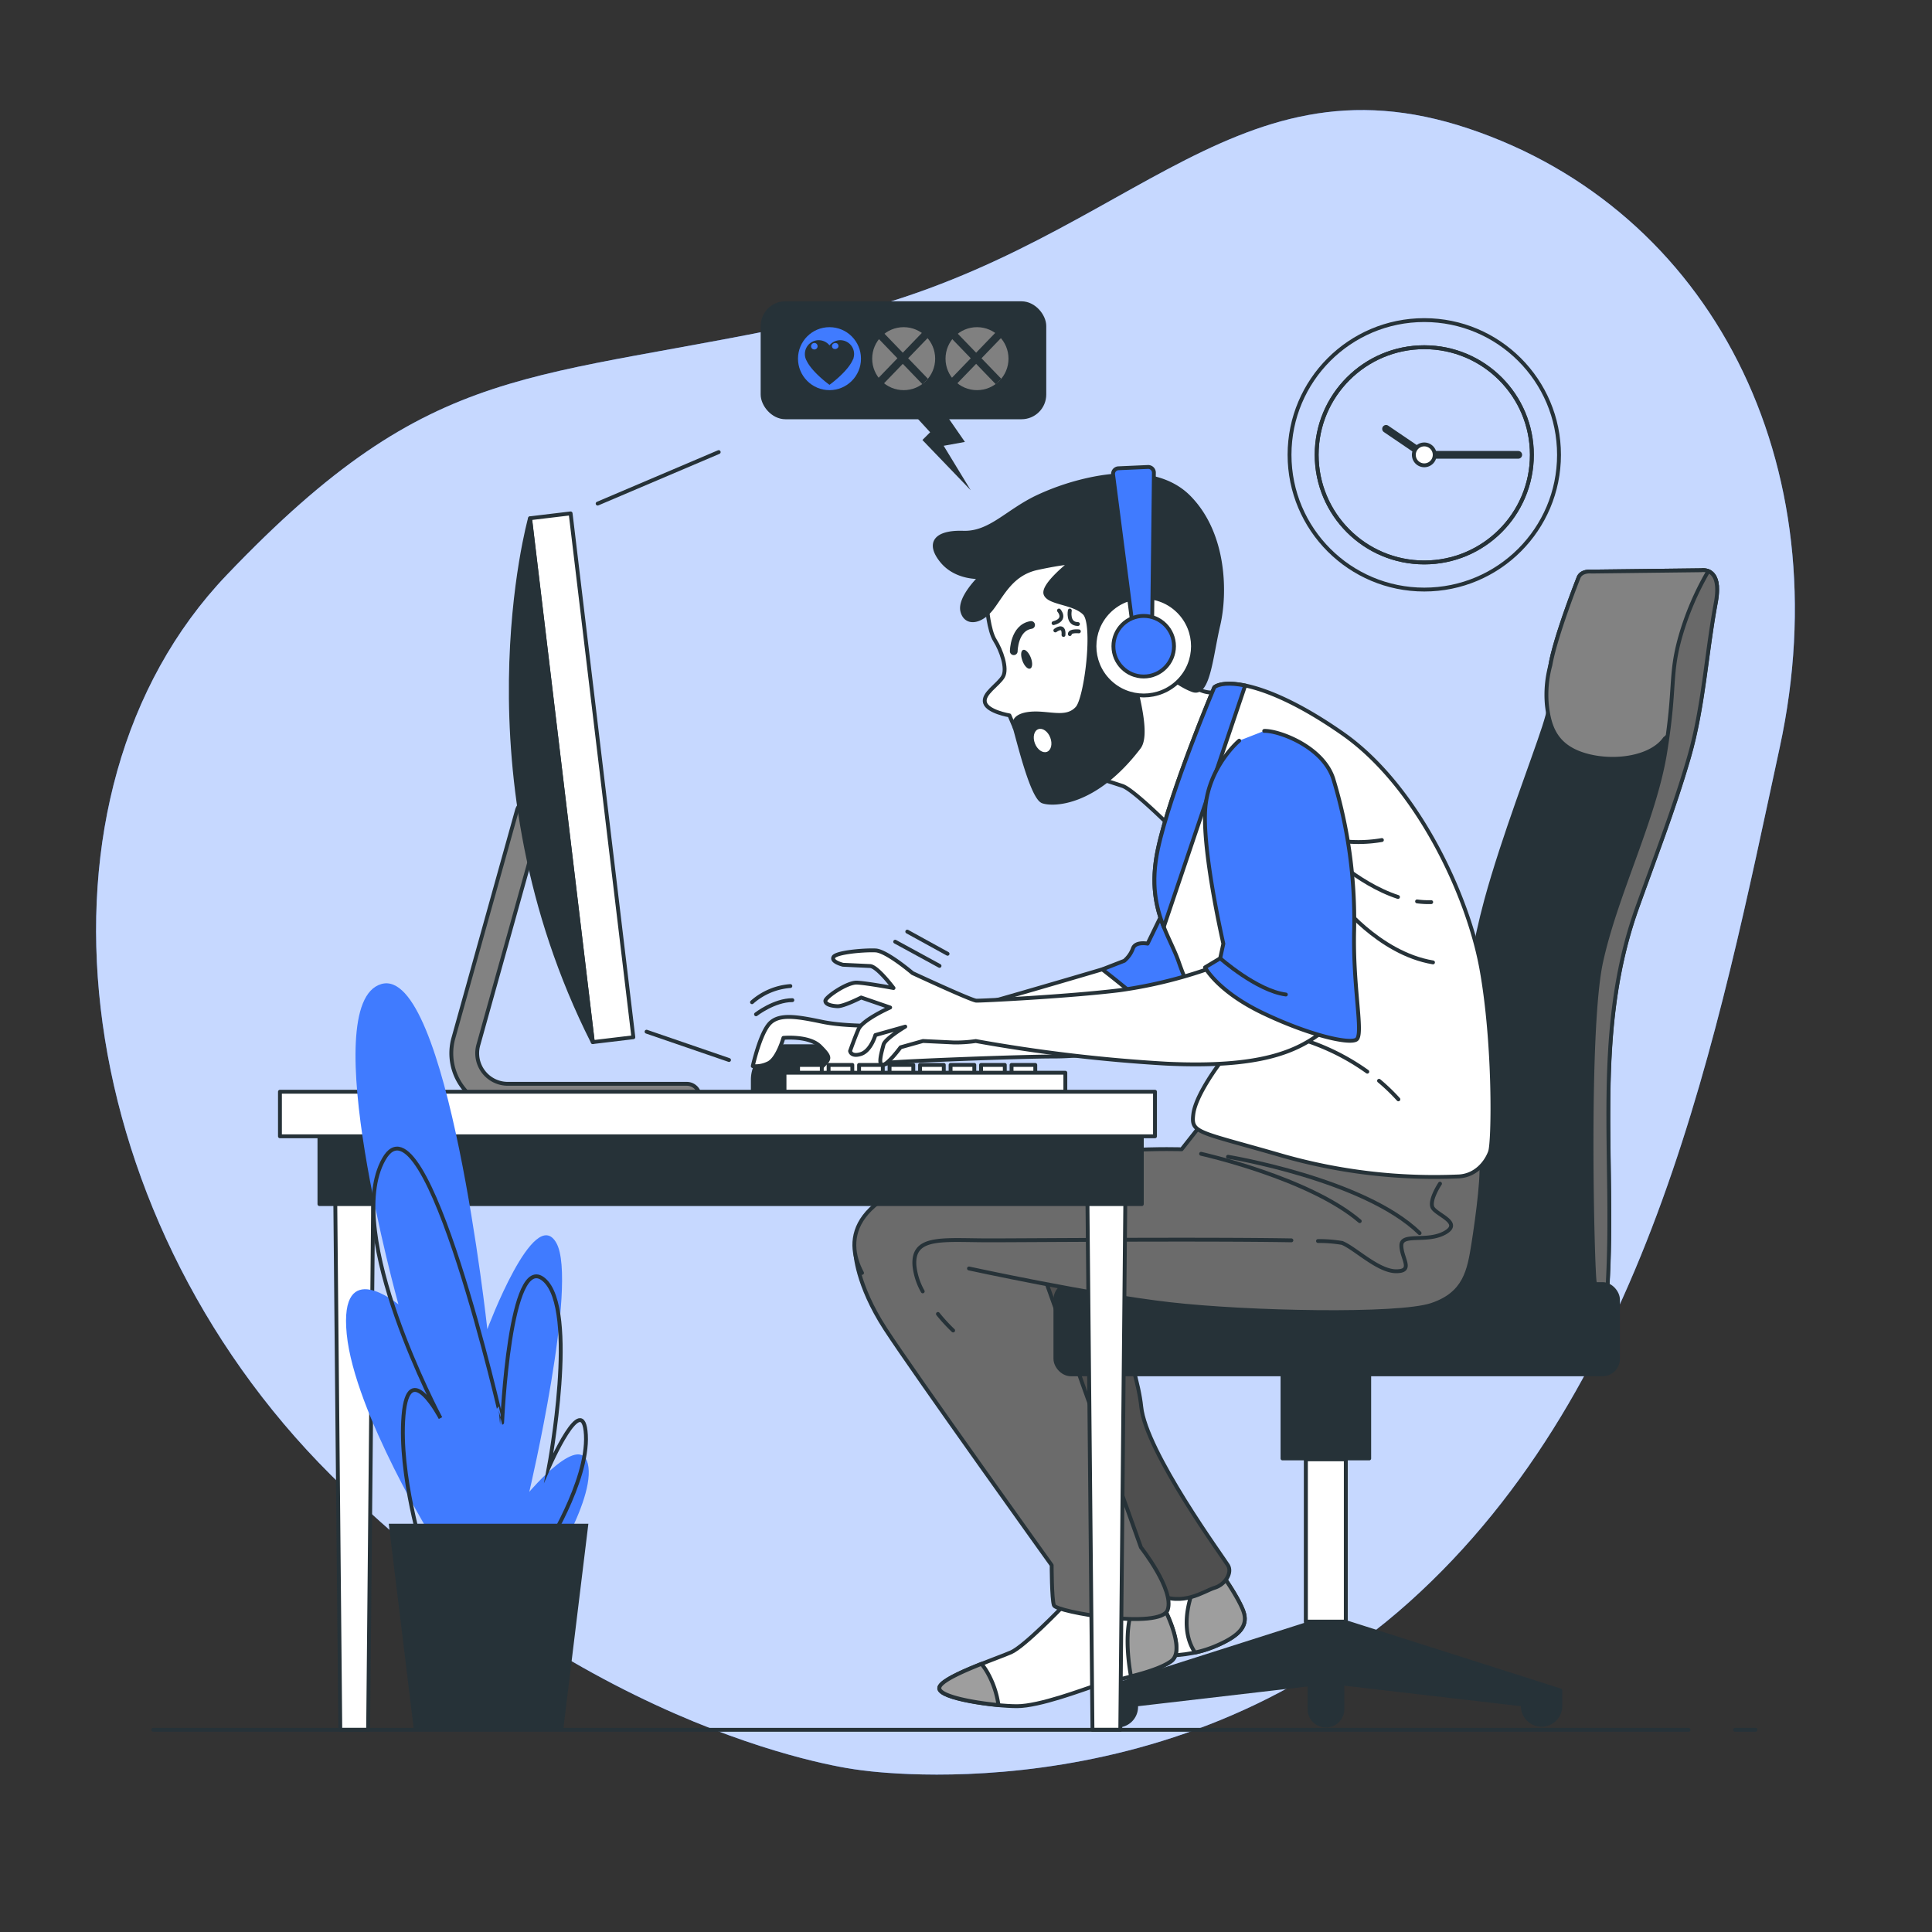 <svg xmlns="http://www.w3.org/2000/svg" viewBox="0 0 500 500"><rect x="0" y="0" width="500" height="500" fill="#333333" stroke="none"/><g id="freepik--background-simple--inject-180"><path d="M221.94,458s80,12.85,142.74-43.37,80-147.62,95.92-221.23S442.68,54.29,380.15,33.3s-89.57,32.39-166.7,49.25-100.59,9.5-154.8,66.28-41.72,164.44,27,232.92S221.94,458,221.94,458Z" style="fill:#407BFF"></path><path d="M221.94,458s80,12.85,142.74-43.37,80-147.62,95.92-221.23S442.68,54.29,380.15,33.3s-89.57,32.39-166.7,49.25-100.59,9.5-154.8,66.28-41.72,164.44,27,232.92S221.94,458,221.94,458Z" style="fill:#fff;opacity:0.7"></path></g><g id="freepik--Clock--inject-180"><circle cx="368.6" cy="117.71" r="34.87" style="fill:none;stroke:#263238;stroke-linecap:round;stroke-linejoin:round"></circle><circle cx="368.6" cy="117.71" r="27.85" style="fill:none;stroke:#263238;stroke-linecap:round;stroke-linejoin:round"></circle><circle cx="368.6" cy="117.71" r="27.85" style="fill:none;stroke:#263238;stroke-linecap:round;stroke-linejoin:round"></circle><polyline points="358.71 110.99 368.6 117.71 392.92 117.71" style="fill:none;stroke:#263238;stroke-linecap:round;stroke-linejoin:round;stroke-width:2px"></polyline><path d="M371.3,117.71a2.7,2.7,0,1,1-2.7-2.69A2.7,2.7,0,0,1,371.3,117.71Z" style="fill:#fff;stroke:#263238;stroke-linecap:round;stroke-linejoin:round"></path></g><g id="freepik--Character--inject-180"><path d="M315.94,407s4.33,6,5.78,9.82-.72,6.41-6.86,9.06-10.1,2.26-15.51,3-7.93,5.28-15.87,6.79-14.43.38-14.07-2.26,10.46-5.67,15.15-11.33,13.35-15.48,13.35-15.48Z" style="fill:#fff;stroke:#263238;stroke-linecap:round;stroke-linejoin:round"></path><path d="M315.94,407l-4-.08-2.25,2.42a20.18,20.18,0,0,0-.83,1.91c-1.33,3.44-3.38,10.82.42,16.42a28.81,28.81,0,0,0,5.59-1.79c6.14-2.65,8.3-5.29,6.86-9.06S315.94,407,315.94,407Z" style="fill:#9e9e9e;stroke:#263238;stroke-linecap:round;stroke-linejoin:round"></path><path d="M284.5,329.59s9.68,22.85,10.85,34.47,21.3,39.12,22.46,41.06-.77,5-3.48,5.8-8.14,5-15.11,1.55-12-17.43-27.5-37.18-29.44-36.8-28.66-46.09,11.23-9.68,20.53-8.52S284.5,329.59,284.5,329.59Z" style="fill:#4f4f4f;stroke:#263238;stroke-linecap:round;stroke-linejoin:round"></path><path d="M274.82,416s-9.68,10.07-13.17,11.62-18.59,6.58-18.59,9.3,14.33,4.64,20.14,4.64,17-4.26,20.53-5.42,15.1-3.1,19.36-6.2-2.71-15.49-2.71-15.49Z" style="fill:#fff;stroke:#263238;stroke-linecap:round;stroke-linejoin:round"></path><path d="M258.4,441.26a23.64,23.64,0,0,0-2.56-7.87A16.92,16.92,0,0,0,254,430.6c-5.2,2.07-10.9,4.61-10.9,6.28C243.06,439,251.8,440.64,258.4,441.26Z" style="fill:#9e9e9e;stroke:#263238;stroke-linecap:round;stroke-linejoin:round"></path><path d="M293.73,414.81a19.27,19.27,0,0,0-1.48,4.64c-.88,4.85-.26,10.46.44,14.39,4-1,8.19-2.33,10.4-3.94,4.26-3.09-2.71-15.49-2.71-15.49Z" style="fill:#9e9e9e;stroke:#263238;stroke-linecap:round;stroke-linejoin:round"></path><path d="M221.36,324.23s.25,8.14,7.75,19.69,43.06,61.15,43.06,61.15,0,8.66.58,10.39,27.71,6.36,29.45,1.16-6.93-16.17-6.93-16.17l-26-72.75s-8.08-16.17-19.63-17.9S221.36,316.73,221.36,324.23Z" style="fill:#6b6b6b;stroke:#263238;stroke-linecap:round;stroke-linejoin:round"></path><path d="M440.31,147.58l-28.44.34s-2.72-.34-3.4,1.7c0,0-7.15,18-7.49,24.5s1.37,5.45-1.36,13.95-10.55,28.59-15,44.92c-5.95,22-7.49,45.26-7.87,67.92-.06,3.63-2.24,34.92,3.42,34.92,4.7,0,35.29,5.74,35.81-2.61,2.08-33.29-3.93-65.81,7.63-98.19,4.49-12.57,9.64-25.85,13.45-39s4.48-26.82,7-40.28C445.76,146.56,440.31,147.58,440.31,147.58Z" style="fill:#263238;stroke:#263238;stroke-linecap:round;stroke-linejoin:round"></path><path d="M440.31,147.58l-28.44.34s-2.72-.34-3.4,1.7c0,0-5.94,15-7.24,22.54a29.19,29.19,0,0,0-.91,10.17c.64,5.91,2.33,11.19,10.77,13.31,7.32,1.82,16.38.32,19.77-4.51,3.51-2.62,2.85-7.33,5-11.9,3.4-7.15,4.76-18.72,7.49-25.52a20,20,0,0,1,1-2.05C443.94,146.91,440.31,147.58,440.31,147.58Z" style="fill:#828282;stroke:#263238;stroke-linecap:round;stroke-linejoin:round"></path><path d="M434.8,165c-2.76,9.94-1.1,12.7-3.87,29.82s-12.7,36.45-16.56,54.12-2.21,80.08-1.66,82.84a24.78,24.78,0,0,1,.24,4.44c1.85-.69,3-1.65,3.06-2.95,2.08-33.29-3.93-65.81,7.63-98.19,4.49-12.57,9.64-25.85,13.45-39s4.47-26.82,7-40.28c1-5.65-.61-7.43-2-8l0,.06A73.66,73.66,0,0,0,434.8,165Z" style="fill:#696969;stroke:#263238;stroke-linecap:round;stroke-linejoin:round"></path><path d="M348.59,419.89l-.31-.24V377.44h6.07V350.76H331.91v26.68H338v42.94l-53.67,17.1v4.25a4.85,4.85,0,0,0,9.7,0v-.61l44.88-5.22v6.43a4.25,4.25,0,1,0,8.5,0v-6.64l46.69,5.43v.61a4.86,4.86,0,0,0,9.71,0v-4.25Z" style="fill:#263238;stroke:#263238;stroke-linecap:round;stroke-linejoin:round"></path><polygon points="348.29 419.65 348.29 377.67 337.97 377.67 337.97 419.67 348.3 419.67 348.29 419.65" style="fill:#fff;stroke:#263238;stroke-linecap:round;stroke-linejoin:round"></polygon><rect x="273.14" y="332.32" width="145.59" height="23.35" rx="4" style="fill:#263238;stroke:#263238;stroke-linecap:round;stroke-linejoin:round"></rect><path d="M279.49,199.89s8.19,2.57,11,3.51,12.17,10.29,12.17,10.29,11.23-28.08,12.17-30.65,1.4-4.22,1.4-4.22a7.73,7.73,0,0,1-8.42-2.34c-4-4.21,1.17-12.63-3.51-19.89s-33.47,8.19-34.17,15.68S272.7,195.67,279.49,199.89Z" style="fill:#fff;stroke:#263238;stroke-linecap:round;stroke-linejoin:round"></path><path d="M255.39,156.83s.47,6.31,2.1,8.89,3.28,7.25,2.11,9.36-5.38,4.45-4.68,6.79,6.32,3.27,6.32,3.27l1.4,3.28s4.45-2.57,8.43-1.4,11.23-.24,12.87-4.45,1.87-19.66.47-30.19S278.32,136.93,269.9,139,254.92,151,255.39,156.83Z" style="fill:#fff;stroke:#263238;stroke-linecap:round;stroke-linejoin:round"></path><path d="M262.36,168.54s.05-6.1,4.49-6.8" style="fill:none;stroke:#263238;stroke-linecap:round;stroke-linejoin:round;stroke-width:2px"></path><path d="M266.78,170.21c.51,1.33.44,2.59-.17,2.82s-1.5-.65-2-2-.44-2.59.16-2.83S266.26,168.89,266.78,170.21Z" style="fill:#263238"></path><path d="M274.06,158s2.11,2.33-1.4,3.27" style="fill:none;stroke:#263238;stroke-linecap:round;stroke-linejoin:round"></path><path d="M276.87,158s-.7,3.5,2.1,3.5" style="fill:none;stroke:#263238;stroke-linecap:round;stroke-linejoin:round"></path><path d="M273.12,163.16s2.34-1.87,2.11,1.17" style="fill:none;stroke:#263238;stroke-linecap:round;stroke-linejoin:round"></path><path d="M279.21,163.4s-2.34-.24-2.34.7" style="fill:none;stroke:#263238;stroke-linecap:round;stroke-linejoin:round"></path><path d="M283.05,123.86a63.19,63.19,0,0,0-14.32,4.65c-8,3.71-12.41,9.59-19.43,9.36s-9.36,2.57-5.61,7.25,10.06,4.22,10.06,4.22-5.62,5.38-4.68,8.89,4.91,2.81,7.72-.94,5.15-8.89,11.7-10.29,8.66-1.41,8.66-1.41-7.49,5.85-6.55,8.19,7.25,2.11,10.06,4.92.47,22-1.87,24.57-5.62,1.64-9.6,1.4-7.48.71-6.55,3.75,4.46,18.05,7.27,19,13.65.7,24.85-14c3.15-4.14-2.4-19.5-2.4-22.78s-.28-6.71.51-9.9c.47-1.87,2.12-3.71,4.17-3.73,2.83,0,3.7,2.7,4.22,5,1.17,5.15-2.58,9.6-1.88,10.3s5.39,4.92,9.36,6.32,4.69-8.89,6.56-16.85,1.87-23.4-7.49-33C301.79,122.57,292.09,122.1,283.05,123.86Z" style="fill:#263238;stroke:#263238;stroke-linecap:round;stroke-linejoin:round"></path><path d="M271.8,190.87c.63,1.62.25,3.28-.84,3.7s-2.49-.54-3.12-2.16-.25-3.27.85-3.69S271.18,189.26,271.8,190.87Z" style="fill:#fff"></path><circle cx="295.99" cy="167.24" r="12.75" transform="translate(-31.56 258.28) rotate(-45)" style="fill:#fff;stroke:#263238;stroke-linecap:round;stroke-linejoin:round"></circle><path d="M293.07,161.51l-5-38.68a1.45,1.45,0,0,1,1.39-1.64l7.64-.34a1.48,1.48,0,0,1,1.53,1.48l-.46,38.94Z" style="fill:#407BFF;stroke:#263238;stroke-linecap:round;stroke-linejoin:round"></path><circle cx="295.99" cy="167.24" r="7.84" style="fill:#407BFF;stroke:#263238;stroke-linecap:round;stroke-linejoin:round"></circle><path d="M203.49,270.76h8.37a8.67,8.67,0,0,1,8.67,8.67v2.76a0,0,0,0,1,0,0h-25.7a0,0,0,0,1,0,0v-2.76A8.67,8.67,0,0,1,203.49,270.76Z" style="fill:#263238;stroke:#263238;stroke-linecap:round;stroke-linejoin:round"></path><path d="M285.25,250.87s-49.18,14.6-52.67,14.6-13.33.31-19.67-1-11.11-2.22-13.65.32-4.44,11.11-4.44,11.11a7.23,7.23,0,0,0,3.81-.64c2.54-.95,4.12-6.66,4.12-6.66s6.67-.64,9.52,2.22,2.54,3.17.64,5.08-7.62,2.22-8.89,4.44,3.17,1.59,5.08,1.27,7-.64,10.15-2.22A80.14,80.14,0,0,1,230.36,275c1.58-.31,32.68-1.58,42.52-1.58s22.53-2.54,28.87-4.44a27.41,27.41,0,0,0,9.84-5.08S289.38,250.87,285.25,250.87Z" style="fill:#fff;stroke:#263238;stroke-linecap:round;stroke-linejoin:round"></path><path d="M195.66,262.5s4.7-3.66,9.4-3.66" style="fill:none;stroke:#263238;stroke-linecap:round;stroke-linejoin:round"></path><path d="M194.62,259.37a16.84,16.84,0,0,1,9.92-4.18" style="fill:none;stroke:#263238;stroke-linecap:round;stroke-linejoin:round"></path><path d="M309.37,218.82,297,244.21s-3.17-.64-3.81,1.27a7.64,7.64,0,0,1-2.22,3.17l-5.71,2.22s5.4,4.12,12.38,10.15,12.05,7,12.05,7,12.7-11.74,14.6-24.75S314.76,213.11,309.37,218.82Z" style="fill:#407BFF;stroke:#263238;stroke-linecap:round;stroke-linejoin:round"></path><path d="M223.09,329.43c-4.62-8.66-3.46-21.36,28.87-27.14s53.84-4.85,53.84-4.85l5.81-7.36s70.27,8.17,71.42,9.9-.63,15-1.73,21.94-2.15,12.91-10.81,15.8-47.51,2.1-67.72-.21-52-9.23-52-9.23" style="fill:#6b6b6b;stroke:#263238;stroke-linecap:round;stroke-linejoin:round"></path><path d="M242.74,340.05a44.84,44.84,0,0,0,3.93,4.28" style="fill:none;stroke:#263238;stroke-linecap:round;stroke-linejoin:round"></path><path d="M334.21,321c-23.08-.39-69.1,0-78.21,0-12,0-20-1.33-19.33,6.67a17.33,17.33,0,0,0,2.13,6.54" style="fill:none;stroke:#263238;stroke-linecap:round;stroke-linejoin:round"></path><path d="M372.67,306.33s-2.67,4-2,6,8,4,3.33,6.67-11.33,0-11.33,3.33S366,329,361.33,329s-10.66-6-14-7.33a35.48,35.48,0,0,0-6.23-.49" style="fill:none;stroke:#263238;stroke-linecap:round;stroke-linejoin:round"></path><path d="M310.84,298.6s27.89,6.2,41.06,17.43" style="fill:none;stroke:#263238;stroke-linecap:round;stroke-linejoin:round"></path><path d="M317.81,299.37s35.25,5.81,49.58,19.76" style="fill:none;stroke:#263238;stroke-linecap:round;stroke-linejoin:round"></path><path d="M314.26,177.86s-11.43,27-14.6,41.89,2.86,21.89,5.39,29.19,10.79,26,10.79,26-6.34,8.25-7,13.33.95,4.44,22.85,10.78a143.46,143.46,0,0,0,46,5.4c4.44-.32,7-3.81,7.93-6.35s1.27-27.92-2.22-47.28-16.82-47.59-35.86-60.92S317.11,175.64,314.26,177.86Z" style="fill:#fff;stroke:#263238;stroke-linecap:round;stroke-linejoin:round"></path><path d="M314.26,177.86s-11.43,27-14.6,41.89c-1.91,9-.47,15.1,1.52,20.14l21.07-62.47C318.14,176.57,315.45,176.94,314.26,177.86Z" style="fill:#407BFF;stroke:#263238;stroke-linecap:round;stroke-linejoin:round"></path><path d="M366.74,233.28a22.27,22.27,0,0,0,3.65.19" style="fill:none;stroke:#263238;stroke-linecap:round;stroke-linejoin:round"></path><path d="M342,219.29s9,9.31,19.8,12.85" style="fill:none;stroke:#263238;stroke-linecap:round;stroke-linejoin:round"></path><path d="M346.28,233s10.4,13.7,24.58,16.07" style="fill:none;stroke:#263238;stroke-linecap:round;stroke-linejoin:round"></path><path d="M338.72,215.51a35.41,35.41,0,0,0,18.91,1.89" style="fill:none;stroke:#263238;stroke-linecap:round;stroke-linejoin:round"></path><path d="M356.9,279.71a49.7,49.7,0,0,1,5,4.8" style="fill:none;stroke:#263238;stroke-linecap:round;stroke-linejoin:round"></path><path d="M331.16,267.5a58.93,58.93,0,0,1,22.7,9.85" style="fill:none;stroke:#263238;stroke-linecap:round;stroke-linejoin:round"></path><path d="M315.06,249.88a119.27,119.27,0,0,1-25.4,6.41c-13.1,1.6-35.71,2.74-37,2.68s-16.5-7.14-16.5-7.14-6.71-5.72-9.56-5.86-10.19.47-10.89,1.71,2.45,2,2.45,2l7,.33c1.9.09,6.08,5.69,6.08,5.69s-6.92-1.28-9.46-1.4-8.12,3.74-8.17,4.69,1.53,1.34,3.11,1.42,6.15-2.25,6.15-2.25l7.5,2.58s-7.14,3.16-8.21,5.65S220,272,220,272s.24,1.6,2.82.77,3.73-4.9,3.73-4.9l7.73-2.18s-5.24,3.12-5.63,4.69-1.51,5.14-.24,5.2,4.66-4.54,4.66-4.54l5.8-1.63,7.92.38a34.79,34.79,0,0,0,5.74-.37,411.6,411.6,0,0,0,49.27,5.85c24.41,1.17,33.83-3.15,40.42-8.23s-7.75-17.21-13.14-17.47S315.06,249.88,315.06,249.88Z" style="fill:#fff;stroke:#263238;stroke-linecap:round;stroke-linejoin:round"></path><path d="M320.7,191.69s-8.28,6.92-8.82,18.33,4.72,34.21,4.72,34.21l-.82,3.78-3.92,2.35s3.2,6.19,15,11.83S349,270.24,351,269.06s-.95-13.38-.54-28.61a125.33,125.33,0,0,0-5.44-39c-2.78-8.39-14.34-12.44-17.84-12.29" style="fill:#407BFF;stroke:#263238;stroke-linecap:round;stroke-linejoin:round"></path><path d="M315.78,248s9.45,8.39,17,9.38" style="fill:none;stroke:#263238;stroke-linecap:round;stroke-linejoin:round"></path><line x1="231.67" y1="243.71" x2="243.15" y2="249.97" style="fill:none;stroke:#263238;stroke-linecap:round;stroke-linejoin:round"></line><line x1="234.8" y1="241.1" x2="245.23" y2="246.84" style="fill:none;stroke:#263238;stroke-linecap:round;stroke-linejoin:round"></line><rect x="197.36" y="78.48" width="72.91" height="29.52" rx="5.9" transform="translate(467.63 186.48) rotate(180)" style="fill:#263238;stroke:#263238;stroke-miterlimit:10"></rect><circle cx="214.67" cy="92.82" r="8.15" style="fill:#407BFF"></circle><path d="M220.54,91.61a3.08,3.08,0,0,0-5.87-1.29,3.08,3.08,0,0,0-5.87,1.29,3,3,0,0,0,.4,1.52c1.32,2.78,5.47,5.84,5.47,5.84s4.15-3.06,5.47-5.84A3.13,3.13,0,0,0,220.54,91.61Z" style="fill:#263238;stroke:#263238;stroke-miterlimit:10"></path><path d="M211.55,89.35a.84.84,0,1,1-1-.56A.81.81,0,0,1,211.55,89.35Z" style="fill:#407BFF"></path><ellipse cx="216.15" cy="89.55" rx="0.84" ry="0.78" transform="translate(-14.97 53.18) rotate(-13.56)" style="fill:#407BFF"></ellipse><circle cx="252.85" cy="92.82" r="8.15" style="fill:gray"></circle><polygon points="259.14 87.4 257.7 86.01 252.62 91.28 247.53 86.01 246.09 87.4 251.23 92.72 246.09 98.04 247.53 99.43 252.62 94.16 257.7 99.43 259.14 98.04 254.01 92.72 259.14 87.4" style="fill:#263238"></polygon><circle cx="233.87" cy="92.82" r="8.15" style="fill:gray"></circle><polygon points="240.16 87.4 238.72 86.01 233.64 91.28 228.56 86.01 227.12 87.4 232.25 92.72 227.12 98.04 228.56 99.43 233.64 94.16 238.72 99.43 240.16 98.04 235.03 92.72 240.16 87.4" style="fill:#263238"></polygon><polyline points="245.22 107.87 249.72 114.37 244.22 115.37 251.22 126.87 238.72 113.87 240.72 111.87 235.22 105.87" style="fill:#263238"></polyline></g><g id="freepik--Device--inject-180"><path d="M131.42,287.19h46.31a3.35,3.35,0,1,0,0-6.7H131.42a7.92,7.92,0,0,1-7.63-10.05l16.43-58.87a3.35,3.35,0,1,0-6.45-1.8l-16.43,58.87a14.61,14.61,0,0,0,14.08,18.55Z" style="fill:#828282;stroke:#263238;stroke-linecap:round;stroke-linejoin:round"></path><rect x="145.25" y="133.02" width="10.56" height="136.54" transform="translate(323.95 383.24) rotate(173.17)" style="fill:#fff;stroke:#263238;stroke-linecap:round;stroke-linejoin:round"></rect><line x1="154.67" y1="130.33" x2="186" y2="117" style="fill:none;stroke:#263238;stroke-linecap:round;stroke-linejoin:round"></line><line x1="167.33" y1="267" x2="188.67" y2="274.33" style="fill:none;stroke:#263238;stroke-linecap:round;stroke-linejoin:round"></line><path d="M137.16,134.14s-18.62,66.46,16.26,135.57Z" style="fill:#263238;stroke:#263238;stroke-linecap:round;stroke-linejoin:round"></path><rect x="206.54" y="275.6" width="6.14" height="2.63" style="fill:#fff;stroke:#263238;stroke-linecap:round;stroke-linejoin:round"></rect><rect x="214.44" y="275.6" width="6.14" height="2.63" style="fill:#fff;stroke:#263238;stroke-linecap:round;stroke-linejoin:round"></rect><rect x="222.33" y="275.6" width="6.14" height="2.63" style="fill:#fff;stroke:#263238;stroke-linecap:round;stroke-linejoin:round"></rect><rect x="230.22" y="275.6" width="6.14" height="2.63" style="fill:#fff;stroke:#263238;stroke-linecap:round;stroke-linejoin:round"></rect><rect x="238.11" y="275.6" width="6.14" height="2.63" style="fill:#fff;stroke:#263238;stroke-linecap:round;stroke-linejoin:round"></rect><rect x="246.01" y="275.6" width="6.14" height="2.63" style="fill:#fff;stroke:#263238;stroke-linecap:round;stroke-linejoin:round"></rect><rect x="253.9" y="275.6" width="6.14" height="2.63" style="fill:#fff;stroke:#263238;stroke-linecap:round;stroke-linejoin:round"></rect><rect x="261.79" y="275.6" width="6.14" height="2.63" style="fill:#fff;stroke:#263238;stroke-linecap:round;stroke-linejoin:round"></rect><rect x="203.03" y="277.62" width="72.68" height="4.99" style="fill:#fff;stroke:#263238;stroke-linecap:round;stroke-linejoin:round"></rect></g><g id="freepik--Table--inject-180"><polygon points="95.27 447.67 88.07 447.67 86.67 300.33 96.67 300.33 95.27 447.67" style="fill:#fff;stroke:#263238;stroke-linecap:round;stroke-linejoin:round"></polygon><polygon points="289.93 447.67 282.73 447.67 281.33 300.33 291.33 300.33 289.93 447.67" style="fill:#fff;stroke:#263238;stroke-linecap:round;stroke-linejoin:round"></polygon><rect x="82.67" y="286.86" width="212.83" height="24.76" style="fill:#263238;stroke:#263238;stroke-linecap:round;stroke-linejoin:round"></rect><rect x="82.89" y="293.19" width="212.25" height="7.3" style="fill:#263238"></rect><rect x="72.45" y="282.54" width="226.46" height="11.53" style="fill:#fff;stroke:#263238;stroke-linecap:round;stroke-linejoin:round"></rect></g><g id="freepik--Plants--inject-180"><path d="M112.73,399.46s-21-33.81-23-54.22,13.39-7.65,13.39-7.65-21.69-77.81-4.47-82.91S126.12,344,126.12,344s12.12-32.53,17.86-22.33-7,64.42-7,64.42,14-16.58,15.31-6.38-13.39,31.89-13.39,31.89" style="fill:#407BFF"></path><polygon points="152.27 394.35 100.61 394.35 107.06 447.29 145.81 447.29 152.27 394.35" style="fill:#263238"></polygon><path d="M140.79,401.37s11.48-17.86,10.84-30-9.57,8.29-9.57,8.29,7.66-40.82-1.27-48.47-10.84,37-10.84,37S110.17,280.83,99.33,300s14.67,67,14.67,67-8.29-15.95-9.57-.64S109.54,402,109.54,402" style="fill:none;stroke:#263238;stroke-miterlimit:10"></path></g><g id="freepik--Floor--inject-180"><line x1="449" y1="447.67" x2="454.33" y2="447.67" style="fill:none;stroke:#263238;stroke-linecap:round;stroke-linejoin:round"></line><line x1="39.67" y1="447.67" x2="437" y2="447.67" style="fill:none;stroke:#263238;stroke-linecap:round;stroke-linejoin:round"></line></g></svg>